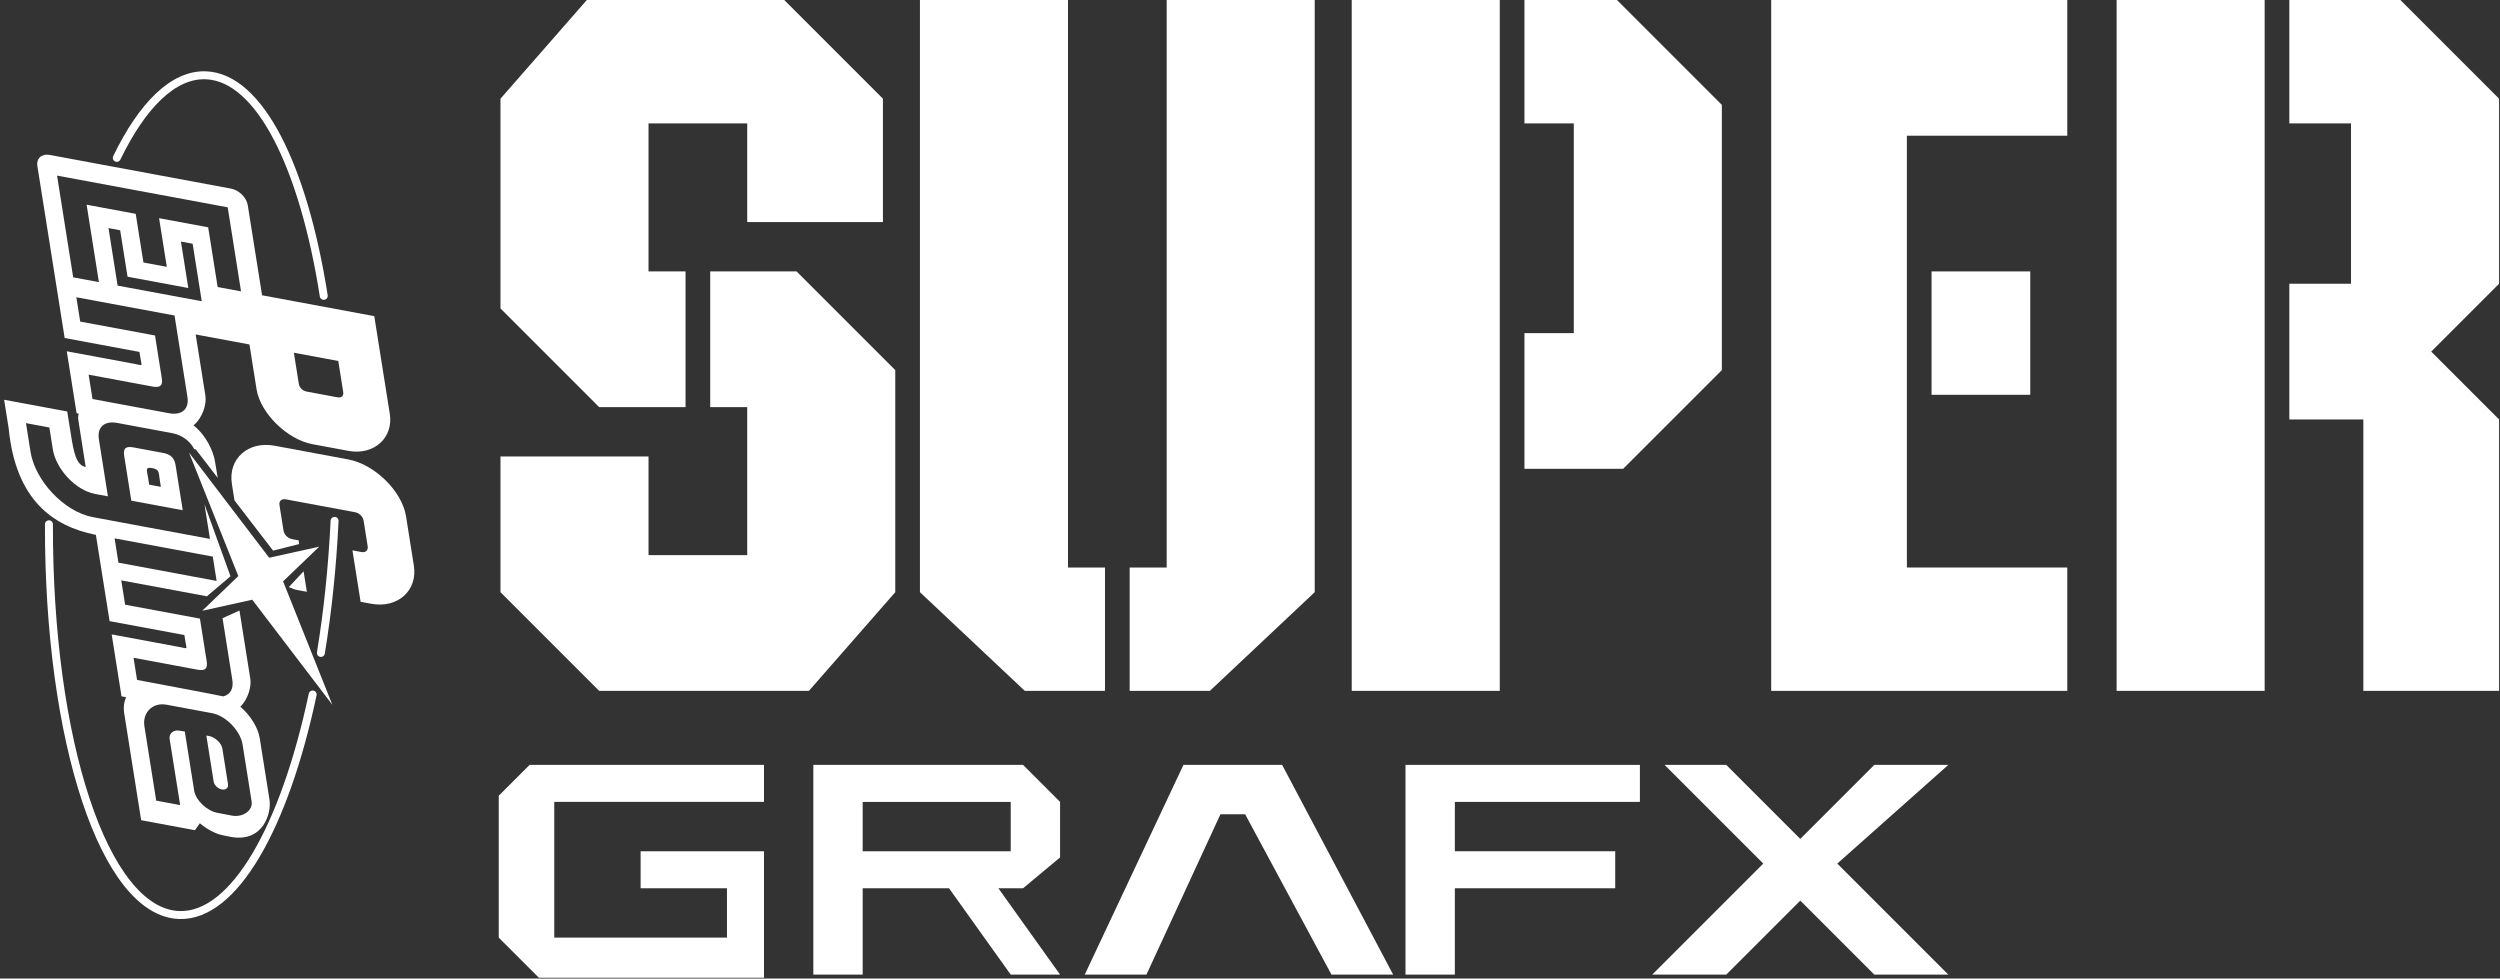 <?xml version="1.0" encoding="UTF-8"?>
<svg width="396px" height="155px" viewBox="0 0 396 155" version="1.1" xmlns="http://www.w3.org/2000/svg" xmlns:xlink="http://www.w3.org/1999/xlink">
    <rect x="0" y="0" width="396" height="155" fill="#333333" stroke="none"/>
    <title>syslogo</title>
    <g id="Page-1" stroke="none" stroke-width="1" fill="none" fill-rule="evenodd">
        <g id="syslogo">
            <g id="Group-55" transform="translate(79, 0)" fill="#FFFFFF" fill-rule="nonzero">
                <polygon id="Path" points="45.223 0 13.956 0 0.277 15.634 0.277 48.855 15.91 64.488 29.589 64.488 29.589 42.992 23.727 42.992 23.727 19.542 39.36 19.542 39.36 35.176 60.856 35.176 60.856 15.634"></polygon>
                <polygon id="Path" points="15.91 109.434 49.131 109.434 62.81 93.801 62.81 58.626 47.177 42.992 33.498 42.992 33.498 64.488 39.36 64.488 39.36 87.938 23.727 87.938 23.727 72.304 0.277 72.304 0.277 93.801"></polygon>
                <polygon id="Path" points="66.718 93.801 83.329 109.434 96.031 109.434 96.031 89.893 90.168 89.893 90.168 4.26325641e-14 66.718 4.26325641e-14"></polygon>
                <polygon id="Path" points="129.251 93.801 112.642 109.434 99.939 109.434 99.939 89.893 105.801 89.893 105.801 4.26325641e-14 129.251 4.26325641e-14"></polygon>
                <polygon id="Path" points="162.473 7.10542736e-15 162.473 19.542 170.289 19.542 170.289 52.763 162.473 52.763 162.473 74.259 178.105 74.259 193.739 58.626 193.739 16.611 177.129 7.10542736e-15"></polygon>
                <rect id="Rectangle" x="135.114" y="-7.10542736e-15" width="23.45" height="109.433"></rect>
                <polygon id="Path" points="223.051 21.497 248.456 21.497 248.456 4.26325641e-14 201.556 4.26325641e-14 201.556 109.434 248.456 109.434 248.456 89.893 223.051 89.893"></polygon>
                <rect id="Rectangle" x="226.96" y="42.992" width="15.634" height="19.542"></rect>
                <polygon id="Path" points="283.631 4.26325641e-14 301.219 4.26325641e-14 316.852 15.634 316.852 44.946 306.104 55.694 316.852 66.442 316.852 109.434 295.355 109.434 295.355 66.442 283.631 66.442 283.631 44.946 293.401 44.946 293.401 19.542 283.631 19.542"></polygon>
                <rect id="Rectangle" x="256.273" y="-7.10542736e-15" width="23.448" height="109.433"></rect>
                <polygon id="Path" points="4.886 121.158 -2.94875235e-13 126.044 -2.94875235e-13 148.518 6.351 154.868 42.015 154.868 42.015 134.838 22.474 134.838 22.474 140.701 36.152 140.701 36.152 148.518 8.794 148.518 8.794 127.021 42.015 127.021 42.015 121.158"></polygon>
                <path d="M88.915,135.815 L88.915,127.021 L83.053,121.158 L49.832,121.158 L49.832,154.379 L57.648,154.379 L57.648,140.701 L71.327,140.701 L81.098,154.379 L88.915,154.379 L79.144,140.701 L83.053,140.701 L88.915,135.815 Z M81.098,134.838 L57.648,134.838 L57.648,127.022 L81.098,127.022 L81.098,134.838 Z" id="Shape"></path>
                <polygon id="Path" points="92.823 154.379 108.457 121.158 124.09 121.158 141.678 154.379 131.906 154.379 118.228 128.976 114.319 128.976 102.594 154.379"></polygon>
                <polygon id="Path" points="143.631 121.158 143.631 154.379 151.448 154.379 151.448 140.701 176.852 140.701 176.852 134.838 151.448 134.838 151.448 127.021 180.76 127.021 180.76 121.158"></polygon>
                <polygon id="Path" points="184.669 121.158 200.303 136.792 182.715 154.379 194.439 154.379 206.165 142.654 217.89 154.379 229.614 154.379 212.027 136.792 229.614 121.158 217.89 121.158 206.165 132.884 194.439 121.158"></polygon>
            </g>
            <g id="Group-54" transform="translate(0, 11)">
                <path d="M30.504,2 C22.108,6.075 17.223,10.982 17.426,16.128 C17.757,24.611 31.821,31.558 52.36,34.784" id="path22" stroke="#FFFFFF" stroke-width="1.261" stroke-linecap="round" stroke-linejoin="round" transform="translate(34.89, 18.392) scale(-1, 1) rotate(-270) translate(-34.89, -18.392) "></path>
                <path d="M41.452,83.049 C48.814,82.697 55.852,81.949 62.374,80.878" id="path24" stroke="#FFFFFF" stroke-width="1.261" stroke-linecap="round" stroke-linejoin="round" transform="translate(51.913, 81.964) scale(-1, 1) rotate(-270) translate(-51.913, -81.964) "></path>
                <path d="M24.653,123.882 C45.684,119.422 59.857,111.441 59.585,102.766 C59.216,90.909 31.999,82.015 -2.31,82.107" id="path26" stroke="#FFFFFF" stroke-width="1.261" stroke-linecap="round" stroke-linejoin="round" transform="translate(28.639, 102.994) scale(-1, 1) rotate(-270) translate(-28.639, -102.994) "></path>
                <polyline id="path28" fill="#FFFFFF" fill-rule="nonzero" transform="translate(41.296, 80.669) scale(-1, 1) rotate(-270) translate(-41.296, -80.669) " points="44.621 79.329 61.272 92.021 41.715 84.215 36.219 89.935 37.972 82.009 21.321 69.316 40.878 77.125 46.374 71.404 44.621 79.329"></polyline>
                <path d="M8.516,82.903 L9.824,89.939 L14.729,90.717 C15.372,90.818 15.701,90.452 15.573,89.773 L14.679,84.958 C14.552,84.277 14.065,83.783 13.421,83.681 L8.516,82.903 L8.516,82.903 Z M64.273,62.743 L65.611,69.937 C66.035,72.212 68.48,74.446 70.563,74.777 L79.576,76.206 C81.094,76.447 82.149,74.751 81.839,73.091 L81.397,70.776 C81.087,69.116 79.391,67.352 77.873,67.11 L68.518,65.625 L68.383,64.786 C68.206,63.83 68.84,63.085 69.715,63.225 L80.172,64.89 L79.467,61.097 L67.671,59.226 C65.588,58.895 63.852,60.465 64.273,62.743 L64.273,62.743 Z M40.898,70.071 L44.666,70.667 L41.773,55.116 L37.921,54.506 L40.811,70.055 L40.898,70.071 L40.898,70.071 Z M15.848,51.003 L11.993,50.393 L13.871,60.491 C14.107,61.757 13.724,62.168 12.504,61.974 L5.787,60.907 L3.586,49.059 L-0.269,48.447 L2.621,63.998 L2.711,64.013 L15.497,66.041 C17.432,66.349 18.482,65.176 18.101,63.13 L15.848,51.003 Z M-2.664,52.02 L-3.421,47.948 L-19.538,45.392 L-14.515,72.422 L-1.201,74.534 L-1.889,70.83 L-11.348,69.329 L-12.793,61.553 L-5.086,62.776 L-5.774,59.074 L-13.481,57.852 L-14.929,50.074 L-2.664,52.02 Z M-2.113,54.983 L-11.223,53.539 L-10.88,55.388 L-3.523,56.556 L-1.733,66.183 L-9.09,65.015 L-8.747,66.867 L0.362,68.312 L-2.113,54.983 L-2.113,54.983 Z M18.101,48.487 L18.161,48.811 C18.411,48.792 18.747,48.695 19.04,48.74 L26.615,49.927 C26.333,48.416 24.337,48.038 21.292,47.556 L17.825,47.004 L15.966,37.008 L20.521,37.73 C31.735,38.836 36.001,44.632 37.37,51.543 L51.034,53.711 L53.236,65.559 L54.348,65.737 C55.566,65.93 55.386,66.15 55.152,64.885 L53.137,54.045 L62.946,55.601 L63.081,56.32 C63.821,55.993 64.687,55.877 65.602,56.022 L82.567,58.713 L84.149,67.229 L83.05,68.012 C84.003,69.14 84.745,70.521 84.961,71.679 L85.228,73.023 C86.075,78.046 81.444,79.379 79.33,79.044 L69.594,77.499 C67.87,77.225 65.971,76.024 64.59,74.432 C63.313,75.697 61.341,76.189 60.193,76.007 L49.355,74.288 L50.568,71.606 L60.345,73.155 C61.754,73.38 62.695,72.817 62.953,71.701 C62.849,71.405 60.345,58.063 60.345,58.063 L56.84,57.507 L58.718,67.607 C58.952,68.872 58.569,69.281 57.351,69.088 L50.635,68.021 L48.431,56.173 L44.578,55.56 L47.099,69.125 L43.928,72.867 L32.51,68.74 L37.921,69.598 L38.009,69.61 L34.568,51.098 C33.693,46.394 28.675,41.899 24.224,41.192 L19.669,40.47 L20.36,44.174 L23.824,44.722 C26.87,45.207 30.299,48.255 30.89,51.443 L31.264,53.449 L22.242,52.018 C20.308,51.71 19.258,52.886 19.639,54.929 L21.256,63.632 C21.542,65.178 22.507,66.463 23.798,67.129 L23.819,67.361 L28.346,70.845 L25.702,70.4 C24.295,70.178 21.686,69.123 20.029,67.009 C18.775,68.503 16.583,69.09 15.349,68.894 L5.624,67.349 L7.209,75.868 L14.303,76.993 C18.08,77.592 22.259,81.839 23.001,85.828 L24.068,91.568 C24.81,95.56 22.003,98.698 18.227,98.1 L2.723,95.64 L-0.581,77.866 L-14.858,75.6 C-16.066,75.409 -17.242,74.217 -17.478,72.94 L-22.813,44.242 C-23.05,42.965 -22.262,42.083 -21.054,42.275 L6.187,46.598 L8.391,58.446 L9.5,58.623 C10.721,58.815 10.541,59.034 10.304,57.769 L8.289,46.931 L18.101,48.487 Z M69.237,69.49 L69.154,69.04 L76.442,70.197 C77.017,70.289 77.578,70.871 77.696,71.5 C77.812,72.129 77.44,72.564 76.866,72.472 L74.993,72.176 L72.006,71.701 L71.249,71.582 C70.374,71.443 69.414,70.445 69.237,69.49 L69.237,69.49 Z M24.382,62.159 L23.519,57.514 C23.283,56.246 23.666,55.837 24.886,56.031 L31.952,57.152 L33.466,65.297 L26.4,64.178 C25.179,63.984 24.617,63.426 24.382,62.159 L24.382,62.159 Z M26.787,60.465 C27.026,61.641 27.461,61.47 28.653,61.659 L29.763,61.835 L29.417,59.985 L28.308,59.808 C27.116,59.619 26.591,59.299 26.787,60.465" id="path30" fill="#FFFFFF" fill-rule="nonzero" transform="translate(31.237, 67.591) scale(-1, 1) rotate(-270) translate(-31.237, -67.591) "></path>
                <path d="M55.245,64.234 L54.204,68.358 L53.618,68.287 L53.429,67.27 C53.299,66.565 52.731,65.991 52.067,65.884 L48.037,65.246 C47.373,65.139 46.992,65.565 47.122,66.27 L49.153,77.193 C49.283,77.895 49.851,78.47 50.515,78.576 L54.545,79.215 C55.209,79.321 55.591,78.896 55.46,78.193 L55.2,76.803 L63.347,78.096 L63.657,79.761 C64.437,83.964 61.581,87.159 57.603,86.529 L49.808,85.293 C45.833,84.661 41.576,80.338 40.796,76.136 L38.627,64.473 C37.847,60.27 40.704,57.075 44.681,57.707 L47.287,58.118 L55.245,64.234" id="path32" fill="#FFFFFF" fill-rule="nonzero" transform="translate(51.142, 72.118) scale(-1, 1) rotate(-270) translate(-51.142, -72.118) "></path>
                <path d="M48.051,79.69 C48.264,80.262 48.411,80.48 48.52,81.066 L48.796,82.549 L45.554,82.034 L48.051,79.69" id="path34" fill="#FFFFFF" fill-rule="nonzero" transform="translate(47.175, 81.119) scale(-1, 1) rotate(-270) translate(-47.175, -81.119) "></path>
            </g>
        </g>
    </g>
</svg>